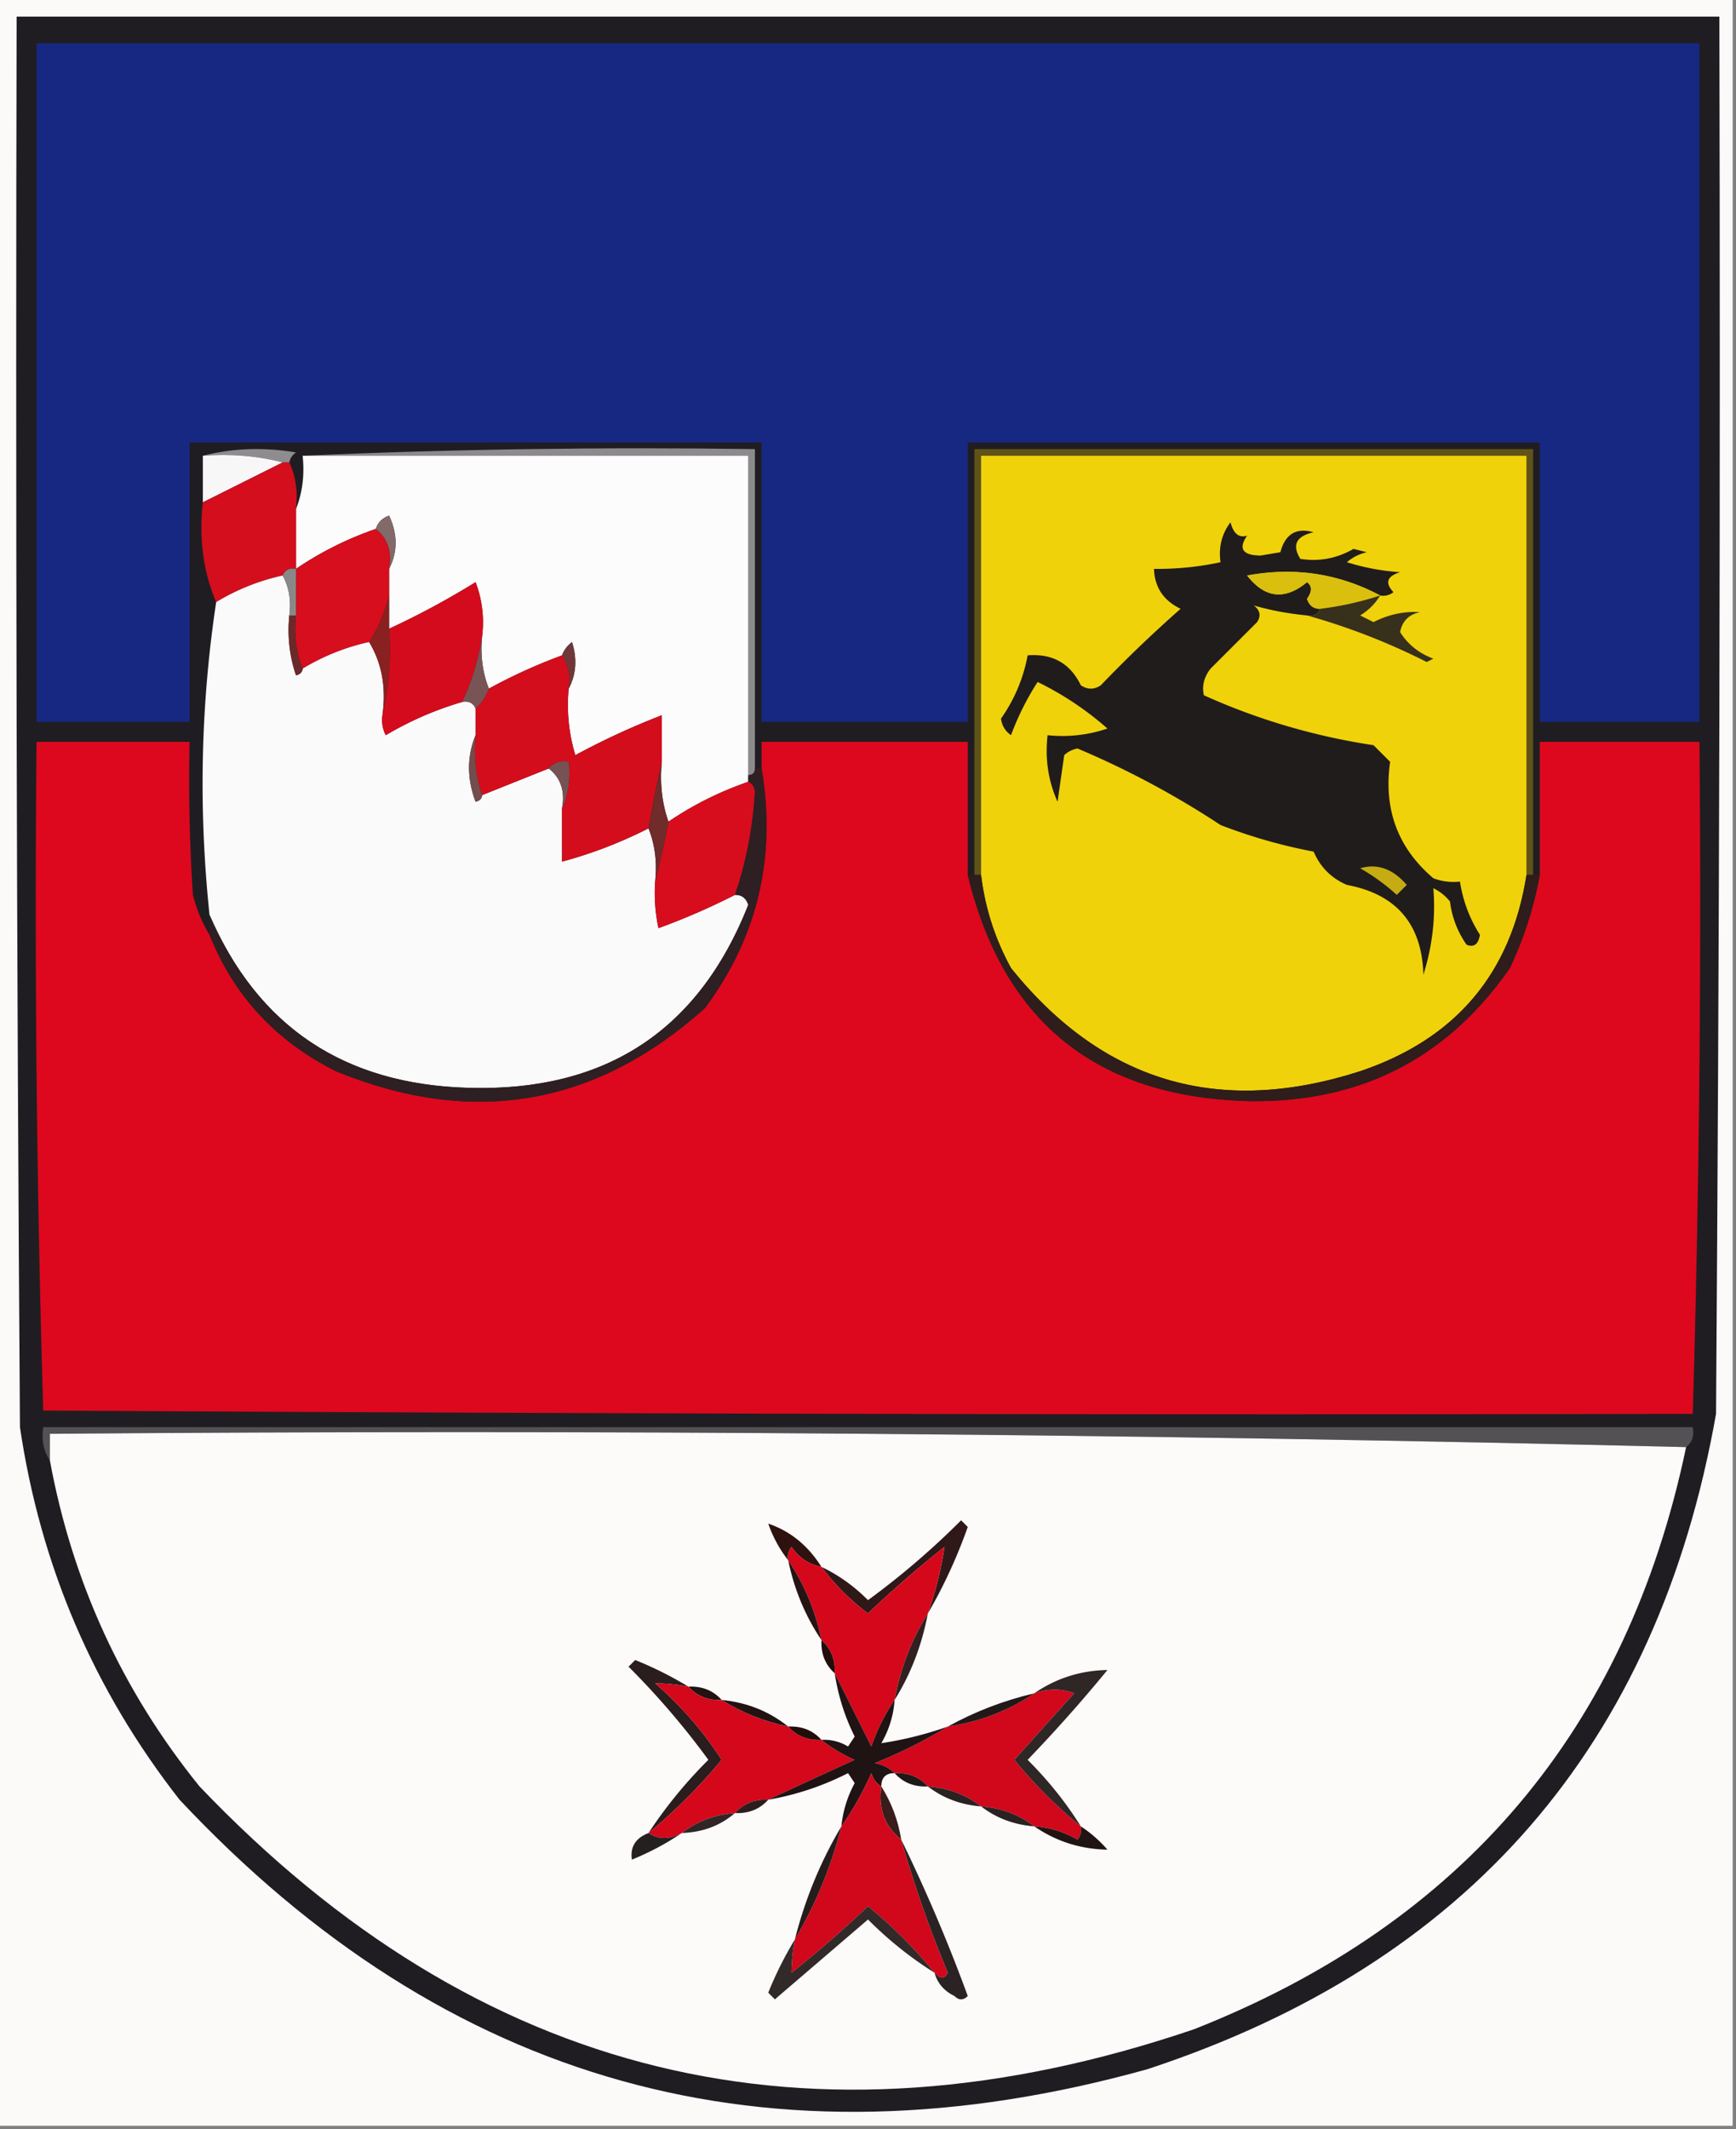 <svg xmlns="http://www.w3.org/2000/svg" width="261" height="320" style="shape-rendering:geometricPrecision;text-rendering:geometricPrecision;image-rendering:optimizeQuality;fill-rule:evenodd;clip-rule:evenodd"><rect width="100%" height="100%" fill="#808080" stroke="none"/><path style="opacity:1" fill="#fcf9f9" d="M-.5-.5h261v320H-.5V-.5z"/><path style="opacity:1" fill="#201d22" d="M2.5 2.5h256c.167 70 0 140.001-.5 210-8.814 49.821-37.314 82.654-85.5 98.5-56.856 15.832-105.356 2.332-145.5-40.5-12.914-16.501-20.914-35.168-24-56-.5-70.666-.667-141.332-.5-212z"/><path style="opacity:1" fill="#172882" d="M5.5 6.5h250v102h-24v-42h-86v42h-31v-42h-86v42h-23V6.5z"/><path style="opacity:1" fill="#8e8c8e" d="M30.5 68.5c4.481-1.148 9.148-1.315 14-.5-.556.383-.89.883-1 1.5h-1c-3.798-.983-7.798-1.317-12-1z"/><path style="opacity:1" fill="#8c8a8c" d="M45.5 68.5c22.494-.998 45.16-1.33 68-1v48c0 .667-.333 1-1 1v-48h-67z"/><path style="opacity:1" fill="#f7f7f7" d="M30.5 68.5c4.202-.317 8.202.017 12 1l-12 6v-7z"/><path style="opacity:1" fill="#fcfcfc" d="M45.5 68.5h67v49c-4.318 1.492-8.318 3.492-12 6-.977-2.787-1.31-5.787-1-9v-7a112.738 112.738 0 0 0-13 6 25.87 25.87 0 0 1-1-10c1.13-2.128 1.296-4.462.5-7-.717.544-1.217 1.21-1.5 2a81.712 81.712 0 0 0-11 5c-.973-2.448-1.306-5.115-1-8a16.869 16.869 0 0 0-1-8 122.168 122.168 0 0 1-13 7v-9c1.3-2.524 1.3-5.19 0-8-1.022.356-1.689 1.022-2 2a50.536 50.536 0 0 0-12 6v-9c.973-2.448 1.306-5.115 1-8z"/><path style="opacity:1" fill="#5f5317" d="M230.5 131.5h-1v-63h-82v63h-1v-64h84v64z"/><path style="opacity:1" fill="#f0d20b" d="M229.5 131.5c-2.325 14.832-10.658 24.665-25 29.5-21.198 6.831-38.698 1.664-52.5-15.5-2.415-4.411-3.915-9.078-4.5-14v-63h82v63z"/><path style="opacity:1" fill="#d40e1c" d="M42.5 69.5h1c.968 2.107 1.302 4.44 1 7v9c-.992-.172-1.658.162-2 1a32.769 32.769 0 0 0-10 4c-1.942-4.556-2.608-9.556-2-15l12-6z"/><path style="opacity:1" fill="#d60e1d" d="M56.5 79.5c1.808 1.418 2.475 3.418 2 6v4a23.24 23.24 0 0 1-3 7 32.769 32.769 0 0 0-10 4c-.973-2.448-1.306-5.115-1-8v-7a50.536 50.536 0 0 1 12-6z"/><path style="opacity:1" fill="#201c1b" d="M207.5 89.5c-6.235-3.31-12.901-4.31-20-3 2.67 3.419 5.67 3.752 9 1 .791.566.791 1.399 0 2.5.336 1.03 1.003 1.53 2 1.5-.342.838-1.008 1.172-2 1-2.813-.27-5.479-.77-8-1.5.951.718 1.117 1.55.5 2.5l-7 7c-.982 1.259-1.315 2.592-1 4a97.003 97.003 0 0 0 25.5 7.5l2.5 2.5c-1.013 7.125 1.154 12.959 6.5 17.5a8.43 8.43 0 0 0 4 .5 20.608 20.608 0 0 0 3 8c-.233 1.432-.9 1.932-2 1.5a14.293 14.293 0 0 1-2.5-6.5 7.248 7.248 0 0 0-2.5-2c.351 4.396-.149 8.729-1.5 13-.214-7.599-4.047-12.099-11.5-13.5-2.333-1-4-2.667-5-5a79.965 79.965 0 0 1-14-4 132.857 132.857 0 0 0-21.5-11.5 3.943 3.943 0 0 0-2 1l-1 7c-1.405-3.119-1.905-6.452-1.5-10a21.127 21.127 0 0 0 9-1 47.099 47.099 0 0 0-10.5-7 41.33 41.33 0 0 0-4 8c-.87-.608-1.37-1.441-1.5-2.5a23.974 23.974 0 0 0 4-9.5c3.727-.305 6.394 1.195 8 4.5 1 .667 2 .667 3 0a196.224 196.224 0 0 1 12-11.5c-2.571-1.228-3.905-3.228-4-6a44.83 44.83 0 0 0 10-1c-.319-2.25.181-4.25 1.5-6 .448 1.724 1.282 2.391 2.5 2-1.354 1.962-.687 2.962 2 3l3-.5c.722-2.741 2.388-3.741 5-3-2.624.576-3.291 1.91-2 4 2.805.442 5.472-.058 8-1.5l2 .5a6.807 6.807 0 0 0-3 1.5 34.21 34.21 0 0 0 8 1.5c-1.981.605-2.315 1.605-1 3a2.427 2.427 0 0 1-2 .5z"/><path style="opacity:1" fill="#816a69" d="M58.5 85.5c.475-2.582-.192-4.582-2-6 .311-.978.978-1.644 2-2 1.3 2.81 1.3 5.476 0 8z"/><path style="opacity:1" fill="#fbfafa" d="M42.5 86.5c.961 1.765 1.295 3.765 1 6a21.12 21.12 0 0 0 1 9c.607-.124.94-.457 1-1a32.769 32.769 0 0 1 10-4c1.914 3.184 2.58 6.851 2 11a4.932 4.932 0 0 0 .5 3 49.93 49.93 0 0 1 11.5-5c.992-.172 1.658.162 2 1v4c-1.306 3.187-1.306 6.52 0 10 .607-.124.94-.457 1-1l10-4c1.808 1.418 2.475 3.418 2 6v8a66.65 66.65 0 0 0 13-5c.973 2.448 1.306 5.115 1 8-.163 2.357.003 4.69.5 7a102.28 102.28 0 0 0 11.5-5c.997-.03 1.664.47 2 1.5-7.478 18.918-21.478 28.084-42 27.5-18.705-.494-31.705-9.161-39-26-1.663-15.861-1.33-31.528 1-47a32.769 32.769 0 0 1 10-4z"/><path style="opacity:1" fill="#dabf0f" d="M207.5 89.5a46.845 46.845 0 0 1-9 2c-.997.03-1.664-.47-2-1.5.791-1.101.791-1.934 0-2.5-3.33 2.752-6.33 2.419-9-1 7.099-1.31 13.765-.31 20 3z"/><path style="opacity:1" fill="#898888" d="M42.5 86.5c.342-.838 1.008-1.172 2-1v7h-1c.295-2.235-.039-4.235-1-6z"/><path style="opacity:1" fill="#d40b1c" d="M72.5 95.5a36.155 36.155 0 0 1-3 10 49.93 49.93 0 0 0-11.5 5 4.932 4.932 0 0 1-.5-3c.985-4.134 1.318-8.468 1-13 4.466-2.067 8.799-4.4 13-7a16.869 16.869 0 0 1 1 8z"/><path style="opacity:1" fill="#37301b" d="M207.5 89.5c-.73 1.212-1.73 2.212-3 3l2 1c2.261-1.148 4.595-1.648 7-1.5-1.68.347-2.68 1.347-3 3 1.163 1.855 2.83 3.189 5 4l-1 .5a98.34 98.34 0 0 0-18-7c.992.172 1.658-.162 2-1a46.845 46.845 0 0 0 9-2z"/><path style="opacity:1" fill="#6c2929" d="M43.5 92.5h1c-.306 2.885.027 5.552 1 8-.06.543-.393.876-1 1a21.12 21.12 0 0 1-1-9z"/><path style="opacity:1" fill="#703739" d="M85.5 103.5c.284-1.915-.049-3.581-1-5 .283-.79.783-1.456 1.5-2 .796 2.538.63 4.872-.5 7z"/><path style="opacity:1" fill="#785554" d="M72.5 95.5c-.306 2.885.027 5.552 1 8-.432 1.21-1.099 2.21-2 3-.342-.838-1.008-1.172-2-1a36.155 36.155 0 0 0 3-10z"/><path style="opacity:1" fill="#892121" d="M58.5 89.5v5c.318 4.532-.015 8.866-1 13 .58-4.149-.086-7.816-2-11a23.24 23.24 0 0 0 3-7z"/><path style="opacity:1" fill="#d40d1c" d="M84.5 98.5c.951 1.419 1.284 3.085 1 5a25.87 25.87 0 0 0 1 10 112.738 112.738 0 0 1 13-6v7a192.659 192.659 0 0 0-2 10 66.65 66.65 0 0 1-13 5v-8c.968-2.107 1.302-4.441 1-7-1.291-.237-2.291.096-3 1l-10 4c-.977-2.787-1.31-5.787-1-9v-4c.901-.79 1.568-1.79 2-3a81.712 81.712 0 0 1 11-5z"/><path style="opacity:1" fill="#dd081d" d="M31.5 140.5c3.665 9.17 9.998 16.003 19 20.5 20.558 8.42 39.058 5.253 55.5-9.5 7.918-10.697 10.751-22.697 8.5-36v-4h31v20c5.341 22.159 19.508 33.492 42.5 34 16.604.199 29.604-6.468 39-20a55.9 55.9 0 0 0 4.5-14v-20h24c.313 33.698-.021 67.364-1 101-82.667.167-165.334 0-248-.5a2538.401 2538.401 0 0 1-1-100.5h23c-.166 7.674 0 15.341.5 23 .566 2.223 1.4 4.223 2.5 6z"/><path style="opacity:1" fill="#734c4e" d="M71.5 110.5c-.31 3.213.023 6.213 1 9-.06.543-.393.876-1 1-1.306-3.48-1.306-6.813 0-10z"/><path style="opacity:1" fill="#775254" d="M82.5 115.5c.709-.904 1.709-1.237 3-1 .302 2.559-.032 4.893-1 7 .475-2.582-.192-4.582-2-6z"/><path style="opacity:1" fill="#d70d1d" d="M112.5 117.5c.597.235.93.735 1 1.5-.318 5.433-1.318 10.6-3 15.5a102.28 102.28 0 0 1-11.5 5 24.939 24.939 0 0 1-.5-7 141.46 141.46 0 0 0 2-9c3.682-2.508 7.682-4.508 12-6z"/><path style="opacity:1" fill="#702b2b" d="M99.5 114.5c-.31 3.213.023 6.213 1 9a141.46 141.46 0 0 1-2 9c.306-2.885-.027-5.552-1-8a192.659 192.659 0 0 1 2-10z"/><path style="opacity:1" fill="#c5ac12" d="M204.5 130.5c2.572-.756 4.905.077 7 2.5l-1.5 1.5a31.152 31.152 0 0 0-5.5-4z"/><path style="opacity:1" fill="#2e1f22" d="M113.5 115.5h1c2.251 13.303-.582 25.303-8.5 36-16.442 14.753-34.942 17.92-55.5 9.5-9.002-4.497-15.335-11.33-19-20.5v-3c7.295 16.839 20.295 25.506 39 26 20.522.584 34.522-8.582 42-27.5-.336-1.03-1.003-1.53-2-1.5 1.682-4.9 2.682-10.067 3-15.5-.07-.765-.403-1.265-1-1.5v-1c.667 0 1-.333 1-1z"/><path style="opacity:1" fill="#2e1d1b" d="M145.5 131.5h2c.585 4.922 2.085 9.589 4.5 14 13.802 17.164 31.302 22.331 52.5 15.5 14.342-4.835 22.675-14.668 25-29.5h2a55.9 55.9 0 0 1-4.5 14c-9.396 13.532-22.396 20.199-39 20-22.992-.508-37.159-11.841-42.5-34z"/><path style="opacity:1" fill="#535154" d="M253.5 217.5a7566.11 7566.11 0 0 0-246-2v4c-.951-1.419-1.284-3.085-1-5h248c.237 1.291-.096 2.291-1 3z"/><path style="opacity:1" fill="#fdfafa" d="M253.5 217.5c-8.881 42.391-33.548 71.558-74 87.5-57.731 19.608-107.564 7.442-149.5-36.5-11.634-14.386-19.134-30.719-22.5-49v-4c82.34-.664 164.34.003 246 2z"/><path style="opacity:1" fill="#2d120f" d="M123.5 235.5c-1.871-.359-3.371-1.359-4.5-3a2.428 2.428 0 0 0-.5 2c-1.271-1.609-2.271-3.442-3-5.5 3.305 1.114 5.972 3.281 8 6.5z"/><path style="opacity:1" fill="#2e1918" d="M139.5 242.5a54.202 54.202 0 0 0 2.5-10 163.057 163.057 0 0 0-11.5 10 34.807 34.807 0 0 1-7-7c2.575 1.228 4.908 2.895 7 5a119.32 119.32 0 0 0 14-12l1 1c-1.635 4.605-3.635 8.938-6 13z"/><path style="opacity:1" fill="#d5071b" d="M123.5 235.5a34.807 34.807 0 0 0 7 7 163.057 163.057 0 0 1 11.5-10 54.202 54.202 0 0 1-2.5 10c-2.464 3.944-4.13 8.277-5 13-1.435 2.098-2.602 4.431-3.5 7l-5.5-11c.098-2.053-.569-3.72-2-5-.903-4.389-2.569-8.389-5-12a2.428 2.428 0 0 1 .5-2c1.129 1.641 2.629 2.641 4.5 3z"/><path style="opacity:1" fill="#251414" d="M118.5 234.5c2.431 3.611 4.097 7.611 5 12-2.431-3.611-4.097-7.611-5-12z"/><path style="opacity:1" fill="#31201f" d="M139.5 242.5c-.895 4.763-2.561 9.097-5 13 .87-4.723 2.536-9.056 5-13z"/><path style="opacity:1" fill="#220d0b" d="M123.5 246.5c1.431 1.28 2.098 2.947 2 5-1.431-1.28-2.098-2.947-2-5z"/><path style="opacity:1" fill="#291d1d" d="M103.5 253.5a29.812 29.812 0 0 0-5-.5 54.511 54.511 0 0 1 10 11.5 85.693 85.693 0 0 1-11 11 69.096 69.096 0 0 1 9-11 119.283 119.283 0 0 0-12-14l1-1a55.627 55.627 0 0 1 8 4z"/><path style="opacity:1" fill="#201312" d="M103.5 253.5c2.053-.098 3.72.569 5 2-2.053.098-3.72-.569-5-2z"/><path style="opacity:1" fill="#d4071b" d="M103.5 253.5c1.28 1.431 2.947 2.098 5 2 3.03 1.903 6.363 3.237 10 4 1.28 1.431 2.947 2.098 5 2 1.474 1.175 3.14 2.175 5 3-4.426 2.02-8.759 4.02-13 6-2.053-.098-3.72.569-5 2-3.042.233-5.708 1.233-8 3-1.834.994-3.501.994-5 0a85.693 85.693 0 0 0 11-11 54.511 54.511 0 0 0-10-11.5c1.607.019 3.274.185 5 .5z"/><path style="opacity:1" fill="#d1071b" d="M162.5 274.5a2.428 2.428 0 0 1-.5 2 14.828 14.828 0 0 0-6.5-2c-2.292-1.767-4.958-2.767-8-3-2.292-1.767-4.958-2.767-8-3-1.28-1.431-2.947-2.098-5-2-.763-.768-1.763-1.268-3-1.5a75.229 75.229 0 0 0 11-5.5c4.79-.704 9.123-2.371 13-5 2.099-.731 4.099-.731 6 0l-9 10a70.852 70.852 0 0 0 10 10z"/><path style="opacity:1" fill="#231818" d="M155.5 254.5c-3.877 2.629-8.21 4.296-13 5 4.034-2.237 8.368-3.904 13-5z"/><path style="opacity:1" fill="#221211" d="M108.5 255.5c3.797.372 7.13 1.706 10 4-3.637-.763-6.97-2.097-10-4z"/><path style="opacity:1" fill="#210e0b" d="M118.5 259.5c2.053-.098 3.72.569 5 2-2.053.098-3.72-.569-5-2z"/><path style="opacity:1" fill="#1f1313" d="m125.5 251.5 5.5 11c.898-2.569 2.065-4.902 3.5-7a14.828 14.828 0 0 1-2 6.5 54.202 54.202 0 0 0 10-2.5 75.229 75.229 0 0 1-11 5.5c1.237.232 2.237.732 3 1.5-1.333 0-2 .667-2 2-.722-.418-1.222-1.084-1.5-2a46.368 46.368 0 0 1-4.5 8 16.994 16.994 0 0 1 2-6.5l-1-1.5a42.411 42.411 0 0 1-12 4c4.241-1.98 8.574-3.98 13-6-1.86-.825-3.526-1.825-5-3a6.846 6.846 0 0 1 4 1l1-1.5a31.57 31.57 0 0 1-3-9.5z"/><path style="opacity:1" fill="#2f2626" d="M162.5 274.5a70.852 70.852 0 0 1-10-10l9-10c-1.901-.731-3.901-.731-6 0 3.292-2.264 6.959-3.43 11-3.5a228.547 228.547 0 0 1-12 13.5c3.094 3.083 5.761 6.416 8 10z"/><path style="opacity:1" fill="#1f1818" d="M134.5 266.5c2.053-.098 3.72.569 5 2-2.053.098-3.72-.569-5-2z"/><path style="opacity:1" fill="#d1071b" d="M132.5 268.5c-.482 3.331.518 5.997 3 8a177.955 177.955 0 0 0 7 20c-.47.963-1.137.963-2 0a70.852 70.852 0 0 0-10-10 163.057 163.057 0 0 1-11.5 10c.019-1.607.185-3.274.5-5 3.128-5.267 5.461-10.934 7-17a46.368 46.368 0 0 0 4.5-8c.278.916.778 1.582 1.5 2z"/><path style="opacity:1" fill="#292122" d="M139.5 268.5c3.042.233 5.708 1.233 8 3-3.042-.233-5.708-1.233-8-3z"/><path style="opacity:1" fill="#2d1e1d" d="M115.5 270.5c-1.28 1.431-2.947 2.098-5 2 1.28-1.431 2.947-2.098 5-2z"/><path style="opacity:1" fill="#2a2222" d="M147.5 271.5c3.042.233 5.708 1.233 8 3-3.042-.233-5.708-1.233-8-3z"/><path style="opacity:1" fill="#312626" d="M110.5 272.5c-2.198 1.897-4.864 2.897-8 3 2.292-1.767 4.958-2.767 8-3z"/><path style="opacity:1" fill="#381d1a" d="M132.5 268.5c1.52 2.39 2.52 5.057 3 8-2.482-2.003-3.482-4.669-3-8z"/><path style="opacity:1" fill="#252020" d="M97.5 275.5c1.499.994 3.166.994 5 0-2.261 1.551-4.76 2.884-7.5 4-.28-1.912.554-3.246 2.5-4z"/><path style="opacity:1" fill="#211514" d="M155.5 274.5c2.327.165 4.493.831 6.5 2a2.428 2.428 0 0 0 .5-2 19.552 19.552 0 0 1 4 3.5c-4.041-.07-7.708-1.236-11-3.5z"/><path style="opacity:1" fill="#261c1c" d="M126.5 274.5c-1.539 6.066-3.872 11.733-7 17 1.539-6.066 3.872-11.733 7-17z"/><path style="opacity:1" fill="#312a29" d="M140.5 296.5c-3.584-2.239-6.917-4.906-10-8l-14 12-1-1a55.648 55.648 0 0 1 4-8 29.812 29.812 0 0 0-.5 5 163.057 163.057 0 0 0 11.5-10 70.852 70.852 0 0 1 10 10z"/><path style="opacity:1" fill="#2b2323" d="M135.5 276.5a248.338 248.338 0 0 1 10 23.5c-.667.667-1.333.667-2 0-1.563-.759-2.563-1.926-3-3.5.863.963 1.53.963 2 0a177.955 177.955 0 0 1-7-20z"/></svg>